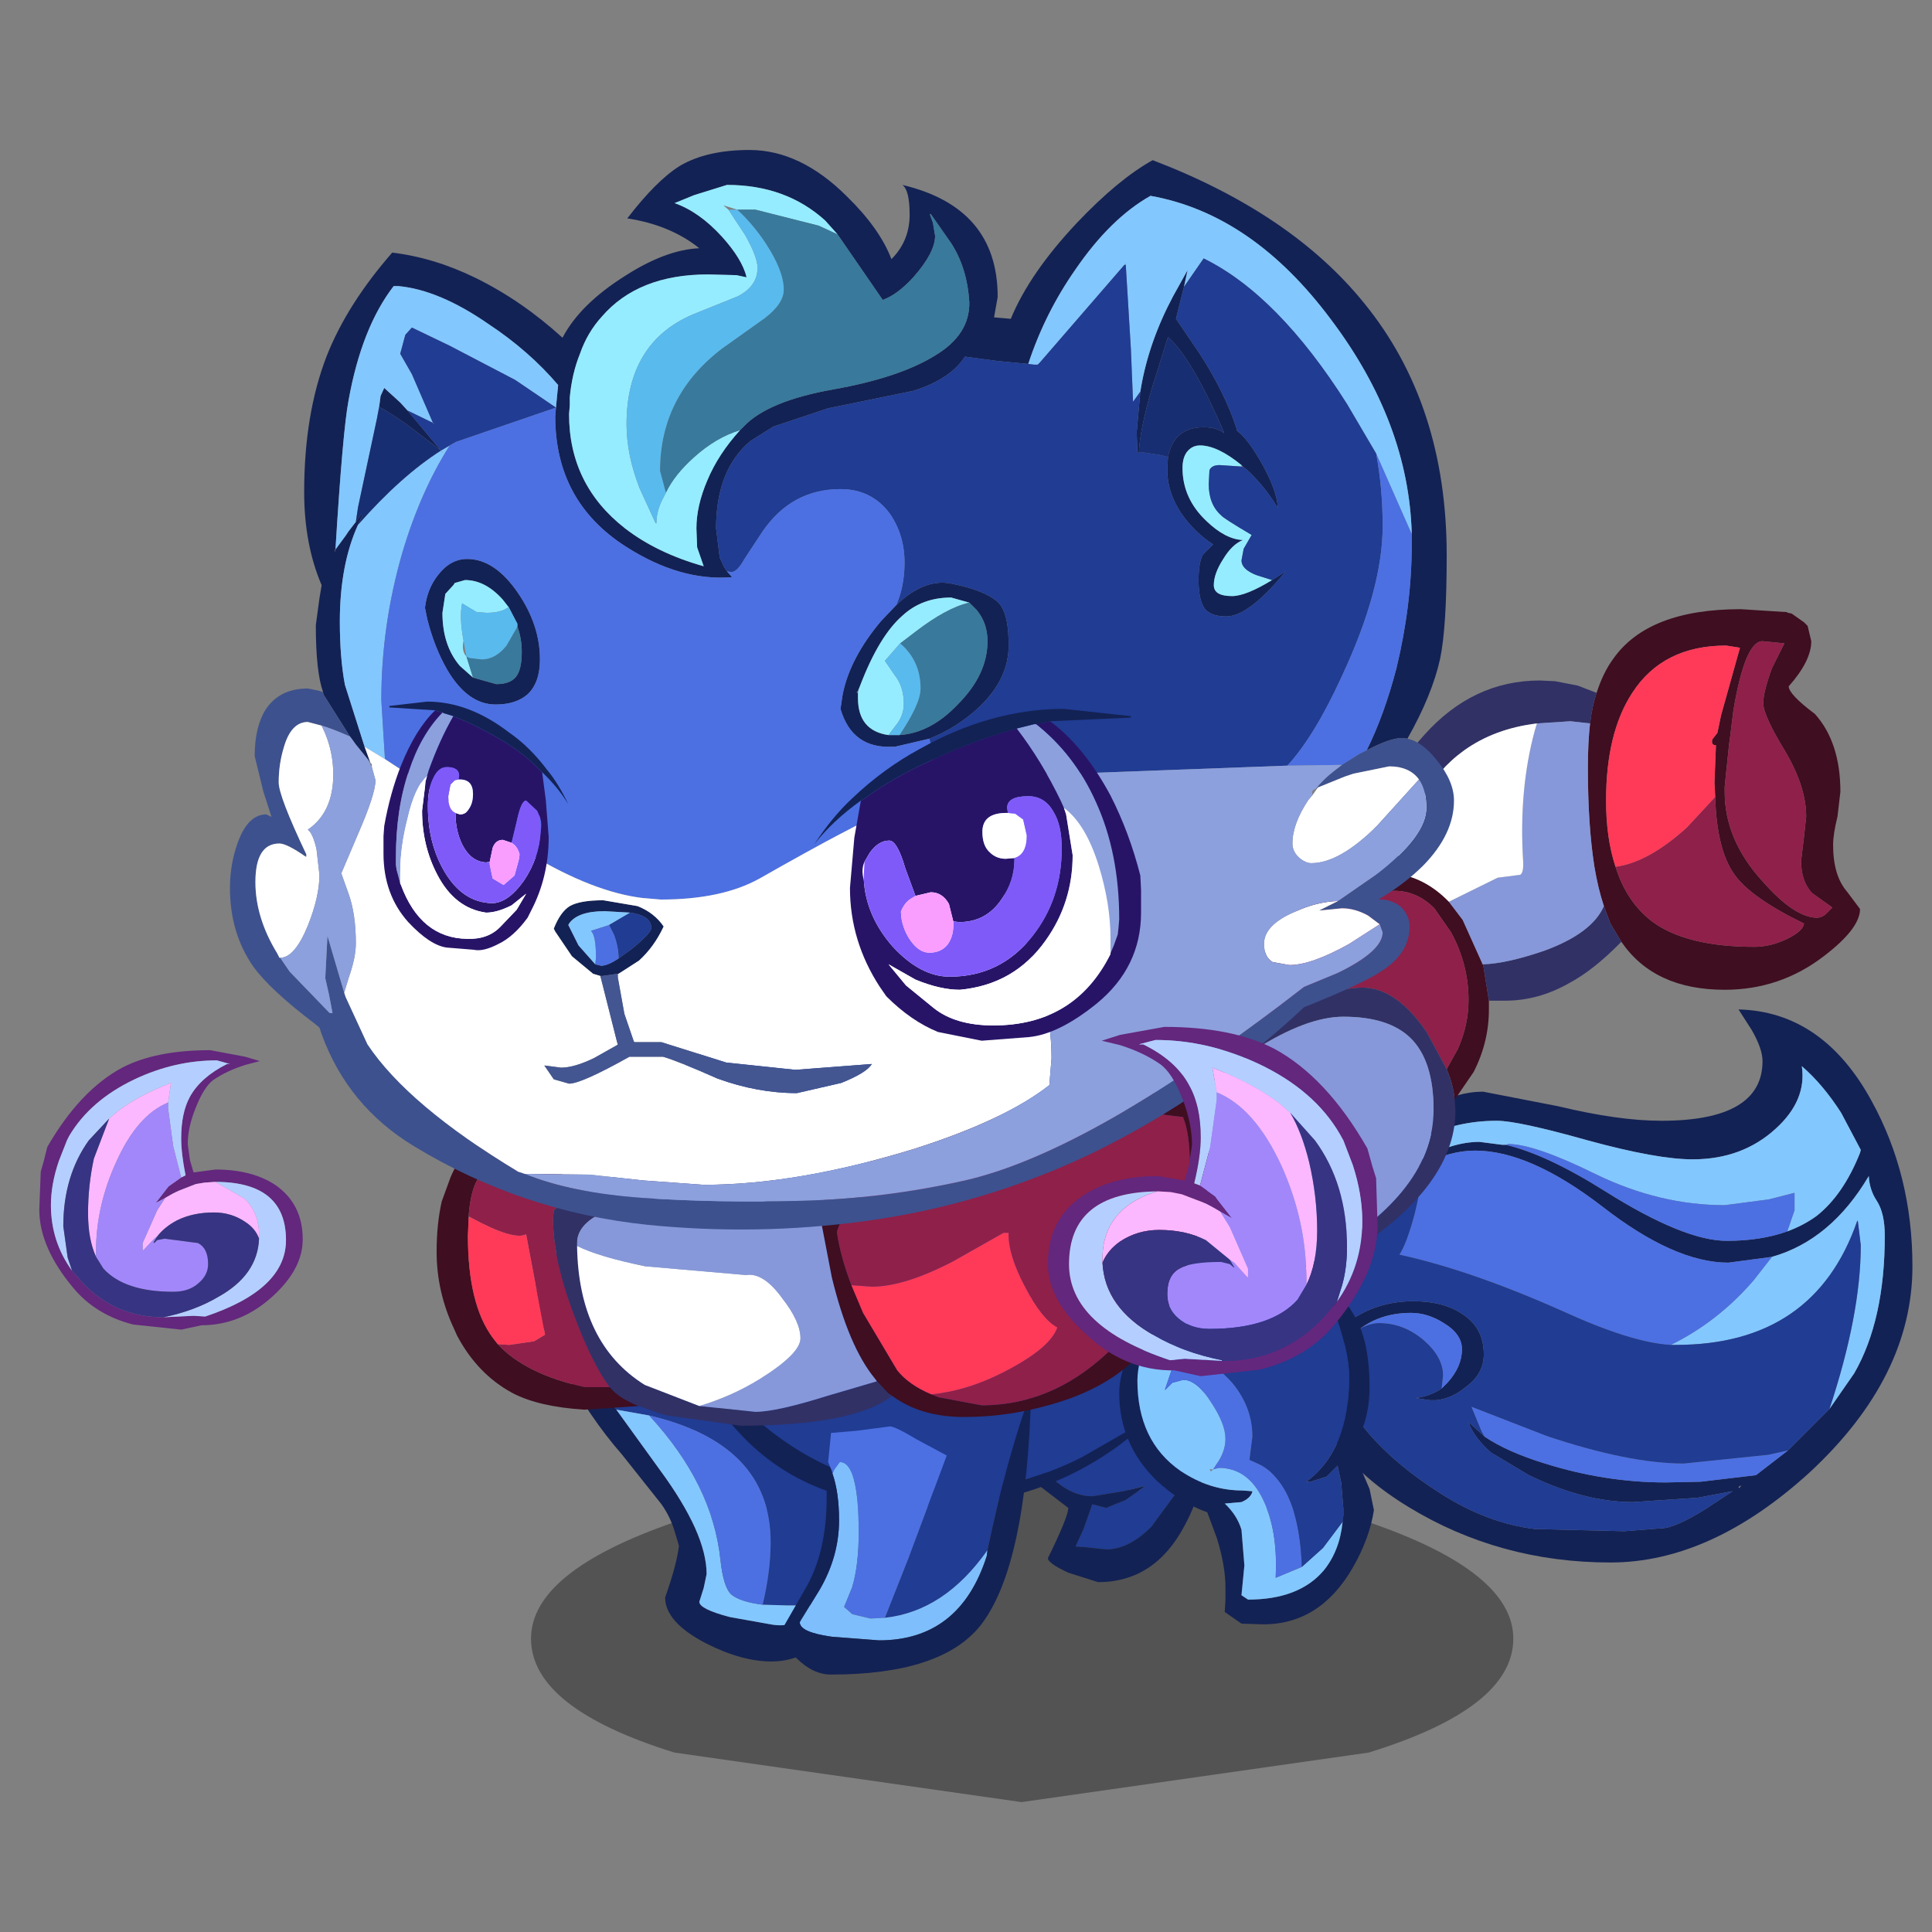 <svg xmlns:ffdec="https://www.free-decompiler.com/flash" xmlns:xlink="http://www.w3.org/1999/xlink" ffdec:objectType="frame" height="90" width="90" xmlns="http://www.w3.org/2000/svg"><rect width="100%" height="100%" fill="#808080" stroke="none"/><use ffdec:characterId="16" height="113.55" transform="matrix(.678 0 0 .678 1.83 6.987)" width="133.5" xlink:href="#a"/><defs><g id="a" transform="translate(-2.7 -10.3)"><use ffdec:characterId="1" height="6.6" transform="matrix(1.807 0 0 3.404 36.486 101.347)" width="37.35" xlink:href="#b"/><use ffdec:characterId="2" height="29.8" transform="translate(35.35 84.35)" width="25.6" xlink:href="#c"/><use ffdec:characterId="3" height="20.65" transform="translate(68.7 88.05)" width="14.25" xlink:href="#d"/><use ffdec:characterId="4" height="38.05" transform="translate(41.65 65.45)" width="43.5" xlink:href="#e"/><use ffdec:characterId="5" height="20.65" transform="translate(53.7 94.4)" width="17.2" xlink:href="#f"/><use ffdec:characterId="6" height="38" transform="translate(89.9 69.35)" width="41.5" xlink:href="#g"/><use ffdec:characterId="7" height="25.05" transform="translate(76.9 86.55)" width="17.5" xlink:href="#h"/><use ffdec:characterId="8" height="56.1" transform="translate(30 41.85)" width="97.8" xlink:href="#i"/><use ffdec:characterId="9" height="74.15" transform="translate(15.8 10.3)" width="84.1" xlink:href="#j"/><use ffdec:characterId="10" height="24" transform="translate(72 70.55)" width="22.65" xlink:href="#k"/><use ffdec:characterId="11" height="19.2" transform="translate(2.7 72.15)" width="18.1" xlink:href="#l"/></g><g id="c" fill-rule="evenodd"><path d="m-11.15-10.6 5.35 8.2 3 4.15Q.4 6.1.4 8.9l-.2.95-.3.95q0 .5 2.1 1.05l2.8.5q1.75.35 3.55-1.2l.1-.1q3.4-3.15 3.4-12.5l-.2-4.6.4 1.15q.75 2.2.75 5.25 0 3.8-1.45 8.05-2.2 6.5-6.5 6.5-2.05 0-4.5-1.25-2.8-1.45-2.8-3.15.8-2.25.95-3.55l-.3-1q-.3-1-.9-1.85L-5.4.7q-4.6-5.25-7.4-14l1.45 2.4-.05.25.25.05" fill="#132254" transform="translate(12.8 14.9)"/><path d="m-11.15-10.6-.2-.3q.15-1.3 1.85-2.5 2.1-1.5 5-1.5 9.95 0 13.3 2.8 1.2 1 2.2 2.8-.15 1.05.65 3.25l.2 4.6q0 9.35-3.4 12.5h-2.5L4.25 11q.55-2.3.55-4.3Q4.8-.05-3.55-2l-2.25-.4-5.35-8.2" fill="#203c93" transform="translate(12.8 14.9)"/><path d="m-5.8-2.4 2.25.4Q.8 2.7 1.35 7.9q.2 1.9.75 2.4.6.5 2.15.7l1.7.05h2.5l-.1.1q-1.8 1.55-3.55 1.2l-2.8-.5Q-.1 11.3-.1 10.8l.3-.95.2-.95q0-2.8-3.2-7.15l-3-4.15" fill="#83c7ff" transform="translate(12.8 14.9)"/><path d="M-3.55-2Q4.8-.05 4.8 6.7q0 2-.55 4.3-1.55-.2-2.15-.7-.55-.5-.75-2.4Q.8 2.7-3.55-2" fill="#4c70e2" transform="translate(12.8 14.9)"/></g><g id="d" fill-rule="evenodd"><path d="m-6.6-3 1.1-2.85Q-3.3-10.3.2-10.3q3.85 0 5.7 4.25l.2.45v1.95L5.8.65 5.25 3.9 3.3 6.55Q1.75 8.1.2 8.1l-1.4-.15-.7-.05.55-1.2.6-1.7.95.25 1.35-.55 1.35-.95h-.05L1.4 4.1l-2.15.35q-2.2 0-4.2-3Q-6.3-.55-6.6-3" fill="#203c93" transform="translate(7.1 10.3)"/><path d="M-6.6-3q.3 2.45 1.65 4.45 2 3 4.2 3L1.4 4.1l1.45-.35h.05l-1.35.95-1.35.55L-.75 5l-.6 1.7-.55 1.2.7.05 1.4.15q1.55 0 3.1-1.55L5.25 3.9 5.8.65l.3-4.3V-5.6Q7.15-2.9 7.15.35q0 3.2-1.55 6.1-2.05 3.9-5.95 3.9L-2.4 9.7q-1.4-.65-1.4-1 1.4-2.85 1.4-3.45l-2.35-1.8L-6.6.8l-.5-1.1.05-.65L-6.6-3" fill="#132254" transform="translate(7.1 10.3)"/></g><g id="e" fill-rule="evenodd"><path d="m15.65 12.95.05.05Q9.3 19.05.1 19.05q-8 0-12.65-5-4.15-4.4-9.2-16.45l.35-.9q3.35 9.65 8.55 15 6.1 6.25 14.2 6.25 5.1 0 9.6-2.3l4.7-2.7" fill="#132254" transform="translate(21.75 19)"/><path d="m15.65 12.95-4.7 2.7q-4.5 2.3-9.6 2.3-8.1 0-14.2-6.25-5.2-5.35-8.55-15l.65-1.65q1.95-4.35 4.65-6.55 3.6-2.95 7.85-5Q-3.1-19 1.15-19q8.85 0 14.7 5.3 5.9 5.25 5.9 13.3 0 7.4-5.75 13.1l-.35.25" fill="#203c93" transform="translate(21.75 19)"/></g><g id="f" fill-rule="evenodd"><path d="m-5.4-4.25-.5-.95-.3-1.35.05-.15q.55-1 1.9-1.85 2.05-1.3 5.3-1.6 3.5-.3 7.25 0h.3L8.55-9.1q-1.65 4.45-3 10.9Q2.6 6-1.5 6.45L.1 2.4l2.65-7.1L.7-5.8q-1.5-.9-1.85-.9l-2.3.3-1.75.15-.2 2" fill="#203c93" transform="translate(8.6 10.3)"/><path d="m-5.1-3.45-.05-.2-.25-.6.2-2 1.75-.15 2.3-.3q.35 0 1.85.9l2.05 1.1L.1 2.4l-1.6 4.05-1 .05-1.25-.3-.55-.5.55-1.35q.45-1.5.45-3.75 0-4.85-1.3-4.85l-.4.55-.1.25" fill="#4c70e2" transform="translate(8.6 10.3)"/><path d="M-1.5 6.45Q2.6 6 5.55 1.8l-.05.4Q3.65 8-1.9 8l-3.25-.25q-2.2-.3-2.2-1L-6 4.55q1.35-2.3 1.35-4.8 0-1.9-.45-3.2l.1-.25.4-.55q1.3 0 1.3 4.85 0 2.25-.45 3.75L-4.3 5.7l.55.5 1.25.3 1-.05" fill="#7ebefc" transform="translate(8.6 10.3)"/><path d="M8.55-9.1Q8.25 2.95 5.05 7q-2.7 3.35-10.25 3.35-1.25 0-2.4-1.15-1-1.05-1-1.9l1.55-2.7Q-5.5 2.05-5.5-1.8v-1l.4-.65q.45 1.3.45 3.2 0 2.5-1.35 4.8l-1.35 2.2q0 .7 2.2 1L-1.9 8q5.55 0 7.4-5.8l.05-.4q1.35-6.45 3-10.9" fill="#132254" transform="translate(8.6 10.3)"/></g><g id="g" fill-rule="evenodd"><path d="M12.15-3.75q1.1-.4 2-1.05 1.85-1.45 3-4.35l.05-.2-1.35-2.55q-1.25-1.95-2.7-3.2.35 2.35-1.8 4.3-2.3 2.1-5.7 2.1-2.45 0-7.2-1.3-4.8-1.35-6.25-1.35-2.8 0-5.15 1.2l-2.9 2.1q-3 2.9-4.7 8.2l.1-.5q.7-4.9 4.4-8.9 3.8-4.1 7.3-4.1l5.15 1q4.15 1 7.1 1 6.95 0 6.95-4.1 0-.85-.75-2.15L8.8-19q5.8.15 9.15 6.3 2.8 5.1 2.8 11.35 0 7.6-7.05 14.15Q6.9 19 0 19q-7.6 0-13.85-3.8-6.4-3.9-6.4-8.85l.1-.75q.25-1.85 2.1-3.1 1.95-1.45 4.5-1.45 2 0 3.25.8 1.6.95 1.6 2.85 0 1.35-1.25 2.25-.95.8-2.05.9h-.4l-1-.15q.95-.1 1.8-.65l.4-.4q1-1.1 1-2.3 0-1.05-1.25-1.8-1.1-.7-2.25-.7-2 0-3.45 1.05l-.15.05q-1.45 1.1-1.45 2.55 0 2 1.95 4.4 1.95 2.35 5.2 4.4 3.15 2 6.4 2.4l6.15.15 2.55-.2q.9 0 3-1.3l1.9-1.25-2.4.45-4.45.3q-3.35 0-7.15-1.85l-2.6-1.55q-1.2-1.05-1.55-2.1l1.1 1Q-7.1 11.4-4.5 12.2q4.15 1.3 8.3 1.3l2.4-.05L10 13l2.2-1.7 2.85-2.85L16.75 6q2.1-3.65 2.1-9.45 0-1.55-.55-2.4-.5-.75-.55-1.7-2.6 4.4-6.65 5.55l-3 .4q-3.7 0-8.65-3.85-5-3.85-8.75-3.85-1.75 0-3.65 1l-1.4.8-2.95 2.7q1.45-2 3.45-3.35l.9-.55q2.1-1.2 3.95-1.2l1.55.2h.25q2.8.65 6.85 3.2Q5.05-3.1 8-3.1q2.35 0 4.15-.65M8.8 13.8l.05.1.15-.2-.2.1" fill="#132254" transform="translate(20.75 19)"/><path d="M-12.95-10.15q2.35-1.2 5.15-1.2 1.45 0 6.25 1.35 4.75 1.3 7.2 1.3 3.4 0 5.7-2.1 2.15-1.95 1.8-4.3 1.45 1.25 2.7 3.2l1.35 2.55-.05.2q-1.15 2.9-3 4.35-.9.65-2 1.05l.5-1.45v-1.2l-1.75.45-3.05.4q-4.45 0-8.8-2.1Q-5.2-9.75-7-9.75l-.2.05h-.25L-9-9.9q-1.85 0-3.95 1.2v-1.45m28 18.6Q17.2 1.95 17.2-2.8L17-4.45l-.05-.1v.1Q14 4.05 4.5 4.05h-.35Q7.4 2.45 9.85-.4L11.1-2q4.05-1.15 6.65-5.55.05.95.55 1.7.55.85.55 2.4 0 5.8-2.1 9.45l-1.7 2.45" fill="#83c7ff" transform="translate(20.75 19)"/><path d="m-7.2-9.7.2-.05q1.8 0 6.05 2.1 4.35 2.1 8.8 2.1l3.05-.4 1.75-.45v1.2l-.5 1.45q-1.8.65-4.15.65-2.95 0-8.35-3.4Q-4.4-9.05-7.2-9.7m-4.4 16.75.1-.9q0-1.25-1.3-2.4-1.4-1.2-3.1-1.2-.55 0-1.25.35 1.45-1.05 3.45-1.05 1.15 0 2.25.7 1.25.75 1.25 1.8 0 1.2-1 2.3l-.4.4m2.95 3.3-.2-.35-.7-1.7 5.15 2q5.65 1.9 9.45 1.9l5.8-.6 1.35-.3L10 13l-3.8.45-2.4.05q-4.15 0-8.3-1.3-2.6-.8-4.15-1.85m12.8-6.3q-2.7-.15-7.5-2.35-6.3-2.8-11.15-3.85.5-.75 1.05-2.8.5-2.05.5-3.15v-.2q1.9-1 3.65-1 3.75 0 8.75 3.85Q4.4-1.6 8.1-1.6l3-.4L9.85-.4Q7.4 2.45 4.15 4.05" fill="#4c70e2" transform="translate(20.75 19)"/><path d="M-12.95-10.15v1.45l-.9.55q-2 1.35-3.45 3.35l2.95-2.7 1.4-.8v.2q0 1.1-.5 3.15-.55 2.05-1.05 2.8Q-9.65-1.1-3.35 1.7q4.8 2.2 7.5 2.35h.35q9.5 0 12.45-8.5H17l.2 1.65q0 4.75-2.15 11.25L12.2 11.3l-1.35.3-5.8.6q-3.8 0-9.45-1.9l-5.15-2 .7 1.7.2.35-1.1-1q.35 1.05 1.55 2.1L-5.6 13q3.8 1.85 7.15 1.85l4.45-.3 2.4-.45-1.9 1.25q-2.1 1.3-3 1.3l-2.55.2-6.15-.15q-3.25-.4-6.4-2.4-3.25-2.05-5.2-4.4-1.95-2.4-1.95-4.4 0-1.45 1.45-2.55l.15-.05q.7-.35 1.25-.35 1.7 0 3.1 1.2 1.3 1.15 1.3 2.4l-.1.9q-.85.55-1.8.65l1 .15h.4q1.1-.1 2.05-.9 1.25-.9 1.25-2.25 0-1.9-1.6-2.85-1.25-.8-3.25-.8-2.55 0-4.5 1.45-1.85 1.25-2.1 3.1-.6-1.7-.6-3.75V.35l.3-.7-.1.5q1.7-5.3 4.7-8.2l2.9-2.1" fill="#203c93" transform="translate(20.75 19)"/></g><g id="h" fill-rule="evenodd"><path d="m-6.4-8.15-.15.35q-.95 2.2-.95 3.6 0 4.15 2.95 6.2 2 1.35 4.25 1.35l.65.05.05.05q-.15.45-.75.7l-1.15.1q.85.8 1.15 1.8l.2 2.45-.2 2.05.45.3q3.5 0 5.2-2Q6.4 7.5 6.6 5.5l.05-.45V4.6L6.5 2.8l-.25-1.15-.75.75-1.1.35h-.3Q7.05.6 7.05-4.45q0-1.8-1.1-4.7L4.8-11.6Q6.75-10 7.6-8.3q.85 1.7.85 4.55 0 2.45-1.2 4.2l1.2 2.8.3 1.45q-.3 1.95-1.45 3.95-2.25 3.9-6.15 3.9l-1.5-.05-1.15-.8.05-.85v-.8q0-1.55-.6-3.45l-.65-1.75q-1.85-.65-3.5-2.2-2.55-2.5-2.55-6 0-1.35.85-3.15.8-1.65 1.7-2.15l-.2.5" fill="#132254" transform="translate(8.75 12.5)"/><path d="m.35 3.4-.65-.05q-2.25 0-4.25-1.35Q-7.5-.05-7.5-4.2q0-1.4.95-3.6l.15-.35.35-.6q1.15-1.45 3.3-2.4l-1.2 2.75-.75 2.05v.1l-.9 2.65v.05l.05-.05.45-.45.75-.2q.95 0 1.95 1.6.95 1.45.95 2.45 0 .75-.45 1.5l-.4.6.4-.1q2.15 0 3.2 2.55.85 2.05.7 5l1.8-.75 1.45-1.3L6.6 5.5q-.2 2-1.3 3.35-1.7 2-5.2 2l-.45-.3.2-2.05-.2-2.45q-.3-1-1.15-1.8l1.15-.1q.6-.25.75-.7V3.4H.35M-2.3 1.9h-.25l.1.15.15-.15" fill="#83c7ff" transform="translate(8.75 12.5)"/><path d="M3.8 8.6 2 9.35q.15-2.95-.7-5Q.25 1.8-1.9 1.8l-.4.1.4-.6q.45-.75.45-1.5 0-1-.95-2.45-1-1.6-1.95-1.6l-.75.2-.45.45h-.05l.9-2.65v-.1h.45q2.1.95 3.3 2.35Q.4-2.35.4-.35l-.2 1.6.55.25q.7.3 1.25.95Q3.65 4.3 3.8 8.6" fill="#4c70e2" transform="translate(8.75 12.5)"/><path d="M6.6 5.5 5.25 7.3 3.8 8.6Q3.65 4.3 2 2.45 1.45 1.8.75 1.5L.2 1.25l.2-1.6q0-2-1.35-3.65-1.2-1.4-3.3-2.35h-.45l.75-2.05 1.2-2.75 1.6-.6q2.5-.8 4.55-.75h.25l.75.6.4.3 1.15 2.45q1.1 2.9 1.1 4.7 0 5.05-2.95 7.2h.3l1.1-.35.75-.75.25 1.15.15 1.8v.45l-.05.45" fill="#203c93" transform="translate(8.75 12.5)"/></g><g id="i" fill-rule="evenodd"><path d="m-40.25 12.75-.45-.3-1.05-.85q-1.9-1.4-2.85-1.4-1.85 0-2.1 3.45v.1l-.05 1.25q0 4.7 1.7 7l.35.45q1.9 2.05 5.95 2.95H-37l.1.1q.55.65 1.9 1.2l-3.75.25q-3.15-.2-4.95-1.15-2.4-1.3-3.8-3.95l-.2-.45q-1.2-2.55-1.2-5.3 0-1.9.35-3.45l.6-1.65q.95-2.25 2.35-2.25 1.25 0 3.55 1.05l3.65 2-1.85.95m18.35-.85q1.4-1.6 4.75-2.95 3.2-1.3 9.8-2.9Q-4.4 5.3-1.9 5.1l4.1.15h.05l1 .55.4.45.55 3.2q0 3.3-1.25 6.85l-.55 1.4v.15l-.45.9-1.9 3.55q-1.65 2.45-5.35 3.85-3.8 1.35-7.6 1.3-2.8-.05-4.7-1.45l-.25-.15-.8-.85-.15-.2q-1.8-2.2-2.95-6.95l-.75-3.9-.05-.15-.1-.75.75-1.15M5.65 1.95q.6-4.2 3.1-7.6 2.7-3.7 6.2-4.2l1.2-.1.7.05h.05q2.1.25 3.75 1.95l.95 1.25 1.35 3-.05.05h.1l.4 2.5v.6q0 2.25-1.05 4.3l-1.3 1.9q-.1-1.05-.55-2.1l.75-1.35Q22 .55 22-1.2q0-2.45-1.2-4.65L19.65-7.5q-1.2-1.2-2.75-1.2-3.35 0-6 2.8Q8.6-3.4 7.35.7l-1.7 1.25M30.8-22.3q.45-1.4 1.15-2.35 2.4-3.4 8.75-3.4l3.15.2.1.05.25.05.85.6.25.25.25 1.05q0 1.35-1.55 3.1 0 .55 1.8 1.9 1.75 1.95 1.75 5.35l-.2 1.7q-.3 1.2-.3 1.95 0 2.1.95 3.2l.9 1.2q0 1.35-2.5 3.25-3 2.3-6.8 2.3-4.85 0-7.1-3.3l-.75-1.25-.45-1.2q-.4-1.2-.65-2.7-.45-2.85-.45-6.8 0-1.7.15-3.05.15-1.2.45-2.1m12.9-3.4-1.5-.15q-1.2 0-2 4.75l-.25 2-.05.35-.3 2.9v.35q0 3.3 2.6 6.15 2.2 2.5 3.75 2.5.3 0 .6-.25l.45-.45-1.4-1q-.75-.8-.75-2.2l.2-1.65.15-1.4q0-2.05-1.45-4.5-1.5-2.45-1.5-3.3 0-.75.6-2.4l.85-1.7m-4.75 10.55-.05-1 .1-2.55q-.35 0-.25-.4l.35-.45.25-1.2 1.3-4.65-.95-.15q-4.35 0-6.45 3.25-1.8 2.75-1.8 7.4 0 2.6.65 4.55.75 2.4 2.5 3.75 2.35 1.75 7.05 1.75 1.1 0 2.25-.55 1.1-.55 1.15-1.05-3.7-1.8-4.8-3.4-1.2-1.7-1.3-5.3M-14.9 25.9l.5.2 2.95.55q5.55 0 9.85-4.85 4.45-5 4.45-11.7 0-2.1-.45-3.2v-.05L1.2 6.7l-1.7-.3q-5.3 0-12.5 2.5-7.5 2.6-8.4 5.85.25 1.7 1 3.65l.8 1.9 2.35 3.95q.8 1 2.35 1.65" fill="#3f0e20" transform="translate(48.9 28.05)"/><path d="M-46.7 13.65q.25-3.45 2.1-3.45.95 0 2.85 1.4l1.05.85.45.3-.6.5-.05.6q0 2.75 1.45 6.6Q-38.2 23.8-37 25.4h-1.75q-4.05-.9-5.95-2.95l.8.05 1.7-.25.75-.45-1.3-6.9q-.85.45-3.8-1.15l-.15-.1M43.7-25.7l-.85 1.7q-.6 1.65-.6 2.4 0 .85 1.5 3.3 1.45 2.45 1.45 4.5l-.15 1.4-.2 1.65q0 1.4.75 2.2l1.4 1-.45.45q-.3.25-.6.25-1.55 0-3.75-2.5-2.6-2.85-2.6-6.15v-.35l.3-2.9.05-.35.25-2q.8-4.75 2-4.75l1.5.15M32.1-10.35q2.25-.3 4.9-2.7l1.95-2.1q.1 3.6 1.3 5.3 1.1 1.6 4.8 3.4-.05.5-1.15 1.05-1.15.55-2.25.55-4.7 0-7.05-1.75-1.75-1.35-2.5-3.75M-20.4 18.4q-.75-1.95-1-3.65.9-3.25 8.4-5.85Q-5.8 6.4-.5 6.4l1.7.3 1.2.15v.05q.45 1.1.45 3.2 0 6.7-4.45 11.7-4.3 4.85-9.85 4.85l-2.95-.55-.5-.2q2.45-.25 4.9-1.5 3.25-1.65 3.75-3.1-1.05-.55-2.2-2.75-1.2-2.25-1.15-3.75h-.35l-3.45 1.95q-3.35 1.75-5.6 1.75l-1.4-.1M7.35.7Q8.6-3.4 10.9-5.9q2.65-2.8 6-2.8 1.55 0 2.75 1.2l1.15 1.65Q22-3.65 22-1.2q0 1.75-.75 3.4l-.75 1.35-1.35-2.5q-2.1-3.1-4.45-3.1-1.45 0-3.65.9Q9-.4 7.35.7" fill="#8f2049" transform="translate(48.9 28.05)"/><path d="m-44.7 22.45-.35-.45q-1.7-2.3-1.7-7l.05-1.25h.15q2.95 1.6 3.8 1.15l1.3 6.9-.75.45-1.7.25-.8-.05m76.8-32.8q-.65-1.95-.65-4.55 0-4.65 1.8-7.4 2.1-3.25 6.45-3.25l.95.15-1.3 4.65-.25 1.2-.35.45q-.1.4.25.4l-.1 2.55.05 1-1.95 2.1q-2.65 2.4-4.9 2.7M-20.4 18.4l1.4.1q2.25 0 5.6-1.75l3.45-1.95h.35q-.05 1.5 1.15 3.75 1.15 2.2 2.2 2.75-.5 1.45-3.75 3.1-2.45 1.25-4.9 1.5-1.55-.65-2.35-1.65l-2.35-3.95-.8-1.9" fill="#ff3a58" transform="translate(48.9 28.05)"/><path d="m-40.25 12.75 1.85-.95 1.75-.5 5.2-.7 5.6.45 3.95.85-.75 1.15.1.75-3.9-1.2-4.1-.35q-3.65 0-6.05.8-2.65.9-2.65 2.45v.2q.1 6.7 4.65 9.55l3.75 1.45 3.85.4q1.45 0 4.95-1.1l3.4-1 .8.85.25.15q-2.65 2.05-10.4 2.05l-5.05-.7-.55-.15-1.4-.5q-1.35-.55-1.9-1.2v-.1h-.1q-1.2-1.6-2.45-4.95-1.45-3.85-1.45-6.6l.05-.6.6-.5m42.5-7.5 1.7-1.8 1.7-1.5L7.35.7Q9-.4 11.05-1.15q2.2-.9 3.65-.9 2.35 0 4.45 3.1l1.35 2.5q.45 1.05.55 2.1l.05.75q0 4.6-5.7 8.75-5.55 4-11.05 4L2.8 19l-.85-.25.45-.9v-.15l4.15.15q2.95 0 5.25-1.35 3.7-2.2 5.6-4.5 2.2-2.65 2.2-5.65 0-3.4-1.6-4.95-1.5-1.45-4.6-1.45-2.5 0-6.05 2.25-2.95 1.9-4.1 3.6l-1-.55m12.7-15.1q.6-5.85 4-9.55 3.35-3.75 7.95-3.75l1.05.05 1.55.3 1.3.5q-.3.9-.45 2.1L29-20.35l-2.3.15q-2.9.35-5 1.85-3.55 2.55-4.8 8.45h-.05l-.7-.05-1.2.1M32.5-5.2q-1.9 1.95-3.6 2.85-2.1 1.2-4.4 1.2h-1.1l-.4-2.5q1.65-.05 4.25-.95 3.25-1.2 4.05-3.05l.45 1.2.75 1.25" fill="#313166" transform="translate(48.9 28.05)"/><path d="M-39.25 15.7v-.2q0-1.55 2.65-2.45 2.4-.8 6.05-.8l4.1.35 3.9 1.2.05.15.75 3.9q1.15 4.75 2.95 6.95l.15.2-3.4 1q-3.5 1.1-4.95 1.1l-3.85-.4q2.2-.65 4.15-1.85 2.8-1.75 2.8-2.8 0-1.15-1.25-2.75-1.3-1.8-2.5-1.6l-6.9-.6q-3.2-.65-4.7-1.4m69.6-35.9q-.15 1.35-.15 3.05 0 3.95.45 6.8.25 1.5.65 2.7-.8 1.85-4.05 3.05-2.6.9-4.25.95l-.05-.05-1.35-3-.95-1.25L24-9.6l1.55-.2q.25-.15.2-.95-.3-4.9.8-8.95l.15-.5 2.3-.15 1.35.15M2.4 17.7l.55-1.4Q4.2 12.75 4.2 9.45l-.55-3.2-.4-.45q1.15-1.7 4.1-3.6Q10.9-.05 13.4-.05q3.1 0 4.6 1.45 1.6 1.55 1.6 4.95 0 3-2.2 5.65-1.9 2.3-5.6 4.5-2.3 1.35-5.25 1.35L2.4 17.7" fill="#8698d9" transform="translate(48.9 28.05)"/><path d="M-39.25 15.7q1.5.75 4.7 1.4l6.9.6q1.2-.2 2.5 1.6 1.25 1.6 1.25 2.75 0 1.05-2.8 2.8-1.95 1.2-4.15 1.85l-3.75-1.45q-4.55-2.85-4.65-9.55M26.7-20.2l-.15.5q-1.1 4.05-.8 8.95.05.8-.2.95L24-9.6l-3.35 1.65Q19-9.65 16.9-9.9q1.25-5.9 4.8-8.45 2.1-1.5 5-1.85" fill="#fff" transform="translate(48.9 28.05)"/></g><g id="j" fill-rule="evenodd"><path d="m-.3-31.3-.85-.95q-2.7-2.45-6.75-2.45l-2.25.7-1.35.55q1.7.6 3.25 2.3 1.4 1.55 1.7 2.8l-.7-.15-1.95-.05q-4.8 0-7.3 2.9-1 1.1-1.5 2.55-.55 1.35-.7 3v.55l-.05.6q0 4.85 3.85 7.85 2.2 1.7 5.4 2.6l-.45-1.3-.05-1.3q0-1.55.75-3.3.75-1.8 2.25-3.45l.25-.25q1.65-1.75 6.15-2.55 4.5-.8 6.95-2.3 2.45-1.45 2.4-3.7Q8.6-29 7.5-30.7l-1.4-2h-.05v.05l.2.55.15.9q0 1.15-1.5 2.85-1.1 1.2-2.1 1.55l-3.1-4.5M-35.65.15q-.5-1.4-.5-4.6l.25-1.85.15-.9q-1.2-2.8-1.2-6.4 0-5.35 1.55-9.35 1.4-3.55 4.5-7.1 2.9.35 5.75 1.75 3.15 1.55 5.95 4.1 1.2-2.3 4.3-4.25 2.8-1.8 5.1-1.9-2-1.6-4.95-2.05 2-2.6 3.6-3.6 1.85-1.1 4.8-1.1 3.5 0 6.7 3.2 2.25 2.2 3.05 4.3 1.25-1.25 1.25-3.05 0-1.7-.5-2.05 6.55 1.55 6.55 7.7l-.25 1.4 1.15.1q1.3-3.15 4.55-6.6 2.85-3 5.2-4.3 9.55 3.65 14.55 9.85 5.65 6.95 5.65 17.3 0 4.95-.45 7.1-.55 2.5-2.25 5.5l-.35-.05q-.85 0-2.45.85 1.2-2.4 2.05-5.65 1.05-4.35 1.05-8.55v-.65q-.2-7.65-5.55-14.75-5.4-7.25-12.4-8.5-2.75 1.55-5.15 5.05-2.1 3-3.25 6.5l-2.1-.2-2.25-.3q-1 1.55-3.55 2.35l-5.85 1.2-3.75 1.25-1.6 1q-2.35 2-2.35 6l.25 2 .3.65.2.3.35.4q-3.55.3-7.3-2.1-4.85-3.1-4.85-8.95l.05-.6.15-1.55q-2-2.35-4.8-4.2-3.4-2.35-6.2-2.6h-.3q-2.2 2.85-3.1 7.85-.4 2.1-.9 10.25l.7-.95.2-.3.5-.65.4-.55h.05v.1l-.3.65Q-34.5-8.6-34.5-4.7q0 2.5.35 4.35l1.35 4.25.4 1.1-.15-.2-.85-1.05-.25-.35-.15-.2-1.8-2.85-.05-.15V.15m.85-9.8h-.05v.2l.05-.2M20.5-20.5l.05-.3q.55-3.15 2.2-6.25l1-1.8-.25 1.15-.55 2.2 1.6 2.35q1.75 2.7 2.55 5.15l.05.2q.7.5 1.65 2.15 1.1 1.95 1.15 3.15-.9-1.5-2.15-2.65l-.2-.15-.15-.15Q25.8-16.8 24.6-16.8q-.55 0-.9.45-.3.4-.3 1.1 0 2.1 1.65 3.65 1.3 1.25 2.5 1.3-.75.3-1.35 1.3-.65 1-.65 1.8 0 .75 1.25.75.95 0 2.75-1.1l.95-.6-.65.75q-2.1 2.35-3.45 2.35-1 0-1.45-.5-.45-.6-.45-2 0-1.2.3-1.75l.7-.7q-1.3-.85-2.2-2.15-.95-1.45-.95-2.95l.05-.9q.4-2.05 2.45-2.05.9 0 1.4.4v-.05q-2.2-5.1-3.85-6.55l-1.1 3.5q-.85 2.95-.9 4.45h-.1l-.05-1.4.25-2.8m-52.3 1.05.1-.75.25-.55 1.1 1 .5.55.25.3 2.05 2.45-1.7-1.3q-1.35-1.05-2.55-1.7m8.9 13.75-.05-.05-.35-.45q-1.2-1.35-2.6-1.35l-.7.2-.1.15-.55.6-.2 1.3q0 2.25 1.2 3.65l.9.8 1.6.45q.95 0 1.35-.5.4-.5.4-1.7 0-.95-.3-1.75v-.2l-.6-1.15M-25.75-9q1.9 0 3.5 2.35 1.5 2.2 1.5 4.55 0 1.6-.85 2.4-.8.7-2.2.7-1.9 0-3.3-2.35-.9-1.55-1.4-3.55l-.15-.75q.15-1.3.9-2.25.85-1.1 2-1.1M6 3.35l-2.35.55H3.5Q.7 4.05-.1 1.3l.15-1q.5-2.5 2.65-5.05l1.05-1.1Q5.7-7.7 7.55-7.3q2.25.45 3.15 1.25.8.75.75 3.2-.1 2.45-2.5 4.45Q7.55 2.75 6 3.35m-22.95 15.5.4.1q.45 0 1.2-.5l.9-.65q1.35-1.1 1.35-1.45 0-.75-1.15-1l-.3-.05-1.75-.1q-1.85 0-2.45.85l-.05.1.7 1.4 1.15 1.3m.35.8-.5-.15-1.45-1.2-1.15-1.7-.1-.2q.45-1.15 1.1-1.55.7-.4 2.3-.4l2.35.4q1.15.45 1.8 1.4-.65 1.4-1.7 2.35l-1.4.9h-.05l-1.05.15h-.15M3.95 3.1q2.15-.15 4-2.1Q10-1.05 10-3.35q0-1.25-.75-2.15l-.5-.5-1.25-.35q-2 0-3.35 1.25-1.6 1.4-2.9 4.8l-.1.25L1 .2h.1v.35q0 2.25 2.1 2.55h.75" fill="#132254" transform="translate(42.05 37.1)"/><path d="M-7-17.85q-1.5 1.65-2.25 3.45-.75 1.75-.75 3.3l.05 1.3.45 1.3q-3.2-.9-5.4-2.6-3.85-3-3.85-7.85l.05-.6v-.55q.15-1.65.7-3 .5-1.45 1.5-2.55 2.5-2.9 7.3-2.9l1.95.05.7.15q-.3-1.25-1.7-2.8-1.55-1.7-3.25-2.3l1.35-.55 2.25-.7q4.05 0 6.75 2.45l.85.95-1.3-.6-4.35-1.1H-7.2l-.95-.3.35.3 1.15 1.75q.85 1.5.85 2.25 0 1.25-1.35 1.95l-3.1 1.25q-4.55 1.95-4.55 7.55 0 2.1.9 4.4l1.1 2.4h.05q0-.9.5-1.8l.15-.3q.6-1.25 1.95-2.45 1.5-1.35 3.15-1.85m34.45 2.5-1.5-.1q-.55 0-.7.35l-.05.95q0 1.4.85 2.15.15.2 2.1 1.35l-.55.95-.15.8q0 .6 1 1l1.1.35q-1.8 1.1-2.75 1.1-1.25 0-1.25-.75 0-.8.65-1.8.6-1 1.35-1.3-1.2-.05-2.5-1.3-1.65-1.55-1.65-3.65 0-.7.3-1.1.35-.45.9-.45 1.2 0 2.85 1.35v.1m-52.8 14.5-.9-.8q-1.2-1.4-1.2-3.65l.2-1.3.55-.6.1-.15.7-.2q1.4 0 2.6 1.35l.35.45.05.05q-.5.4-1.5.4l-.7-.05-1-.6q-.2 1 .1 2.55-.15.75.2 1.1l.45 1.45M3.2 3.1Q1.1 2.8 1.1.55V.2l.05-.25.1-.25q1.3-3.4 2.9-4.8Q5.5-6.35 7.5-6.35L8.75-6q-1.55.35-3.7 2L4-3.2l-.05.05-1 1.15.65.95q.65.8.65 2 0 .85-.6 1.55l-.45.6" fill="#95ecff" transform="translate(42.05 37.1)"/><path d="m-.3-31.3 3.1 4.5q1-.35 2.1-1.55 1.5-1.7 1.5-2.85l-.15-.9-.2-.55.05-.05 1.4 2q1.1 1.7 1.25 4.05.05 2.25-2.4 3.7-2.45 1.5-6.95 2.3-4.5.8-6.15 2.55l-.25.25q-1.65.5-3.15 1.85-1.35 1.2-1.95 2.45l-.4-1.5q0-5.15 4.25-8.4l2.95-2.1q1.3-1 1.3-1.95 0-1.3-1.25-3.2-.9-1.35-1.95-2.3h1.25l4.35 1.1 1.3.6M-25.35-.85l-.45-1.45.2.1.85.1q.95 0 1.7-.95l.75-1.3q.3.8.3 1.75 0 1.2-.4 1.7t-1.35.5l-1.6-.45M8.75-6l.5.5q.75.9.75 2.15Q10-1.05 7.95 1q-1.85 1.95-4 2.1Q5.4.95 5.4-.1 5.4-2 4-3.2L5.05-4q2.15-1.65 3.7-2" fill="#39799b" transform="translate(42.05 37.1)"/><path d="m-12.1-13.55-.15.3q-.5.9-.5 1.8h-.05l-1.1-2.4q-.9-2.3-.9-4.4 0-5.6 4.55-7.55l3.1-1.25q1.35-.7 1.35-1.95 0-.75-.85-2.25L-7.8-33h.6q1.05.95 1.95 2.3Q-4-28.8-4-27.5q0 .95-1.3 1.95l-2.95 2.1q-4.25 3.25-4.25 8.4l.4 1.5M-26-3.4q-.3-1.55-.1-2.55l1 .6.7.05q1 0 1.5-.4l.6 1.15v.2l-.75 1.3q-.75.95-1.7.95l-.85-.1-.2-.1-.1-.5-.1-.6M3.95 3.1H3.2l.45-.6q.6-.7.6-1.55 0-1.2-.65-2L2.95-2l1-1.15L4-3.2Q5.4-2 5.4-.1q0 1.05-1.45 3.2" fill="#59baee" transform="translate(42.05 37.1)"/><path d="m-32.8 3.9-1.35-4.25q-.35-1.85-.35-4.35 0-3.9 1.25-6.65 2.95-3.35 5.7-5.1l.6-.35q-2 3.15-3.25 7.35-1.45 5-1.45 10.15l.25 4.05-1.4-.85m-.6-15.45-.5.65-.2.3-.7.95q.5-8.15.9-10.25.9-5 3.1-7.85h.3q2.8.25 6.2 2.6 2.8 1.85 4.8 4.2l-.15 1.55-2.8-1.9-4.5-2.35-2.6-1.25-.45.5-.35 1.3.8 1.4 1.45 3.35-1.75-.85-.5-.55-1.1-1-.25.55-.1.75-.15.8-1.3 6.1-.15 1M12.8-22.4q1.15-3.5 3.25-6.5 2.4-3.5 5.15-5.05 7 1.25 12.4 8.5 5.35 7.1 5.55 14.75l-2.45-5.55-2-3.4q-4.75-7.5-9.85-10L23.5-27.7l.25-1.15-1 1.8q-1.65 3.1-2.2 6.25l-.05.3-.5.7-.15-3.65-.35-5.75v-.1l-.1.1-5.8 6.7-.15.15h-.25l-.4-.05m-40.35 5.95.1.15v-.05l-.1-.1M-16 16.15l-1.25.4q.35.3.35 1.85l-.05.45-1.15-1.3-.7-1.4.05-.1q.6-.85 2.45-.85l1.75.1-.6.35-.85.5" fill="#83c7ff" transform="translate(42.05 37.1)"/><path d="m-7.9-8.15-.2-.3-.3-.65-.25-2q0-4 2.35-6l1.6-1 3.75-1.25 5.85-1.2q2.55-.8 3.55-2.35l2.25.3 2.1.2.4.05h.25l.15-.15 5.8-6.7h.1l.35 5.75.15 3.65.5-.7-.25 2.8.05 1.4h.1l.1-.05 1.35.2.55.15-.05.9q0 1.5.95 2.95.9 1.3 2.2 2.15l-.7.7q-.3.55-.3 1.75 0 1.4.45 2 .45.5 1.45.5 1.35 0 3.45-2.35l.65-.75-.95.6-1.1-.35q-1-.4-1-1l.15-.8.55-.95Q26.2-11.8 26.05-12q-.85-.75-.85-2.15l.05-.95q.15-.35.7-.35l1.5.1.15.05.2.15q1.25 1.15 2.15 2.65-.05-1.2-1.15-3.15-.95-1.65-1.65-2.15l-.05-.2q-.8-2.45-2.55-5.15l-1.6-2.35.55-2.2 1.35-1.95q5.1 2.5 9.85 10l2 3.4q.45 2.35.45 5 0 4.3-2.8 10.3-1.9 4.15-3.75 6.15l-18.85.7q-2.95.35-5.8 1.3l.35-1.9-.15-1.4L6 3.35q1.55-.6 2.95-1.75 2.4-2 2.5-4.45.05-2.45-.75-3.2-.9-.8-3.15-1.25-1.85-.4-3.8 1.45l.2-.55q.35-1.1.35-2.35 0-1.9-1-3.35-1.25-1.7-3.4-1.7-3.35 0-5.35 2.9L-6.7-9q-.5.9-.9.9l-.3-.05M-29.85-19.2l1.75.85-1.45-3.35-.8-1.4.35-1.3.45-.5 2.6 1.25 4.5 2.35 2.8 1.9-6.85 2.35-.45.25-.6.35-2.05-2.45-.25-.3m1.75.85.05.1v-.1h-.05m12.75 36.8v-.05q0-.7-.3-1.55l-.35-.7.85-.5.6-.35.3.05q1.15.25 1.15 1 0 .35-1.35 1.45l-.9.65" fill="#203c93" transform="translate(42.05 37.1)"/><path d="m-19.65-19.4-.05.6q0 5.85 4.85 8.95 3.75 2.4 7.3 2.1l-.35-.4.3.05q.4 0 .9-.9l1.25-1.9q2-2.9 5.35-2.9 2.15 0 3.4 1.7 1 1.45 1 3.35 0 1.25-.35 2.35l-.2.55-1.05 1.1Q.55-2.2.05.3l-.15 1q.8 2.75 3.6 2.6h.15L6 3.35l.15.55.15 1.4-.35 1.9q-1.4.45-2.7 1.05-2.4 1-8.9 4.7-2.6 1.45-6.8 1.45l-1.15-.1h-.05q-3.4-.4-7.75-3l-10-6.55-.25-4.05q0-5.15 1.45-10.15 1.25-4.2 3.25-7.35l.45-.25 6.85-2.35m58.8 8.7v.65q0 4.2-1.05 8.55-.85 3.25-2.05 5.65l-.5.25-1.2.75-3.75.05q1.85-2 3.75-6.15 2.8-6 2.8-10.3 0-2.65-.45-5l2.45 5.55M-25.75-9q-1.15 0-2 1.1-.75.95-.9 2.25l.15.75q.5 2 1.4 3.55Q-25.7 1-23.8 1q1.4 0 2.2-.7.85-.8.85-2.4 0-2.35-1.5-4.55Q-23.85-9-25.75-9m8.8 27.85.05-.45q0-1.55-.35-1.85l1.25-.4.35.7q.3.85.3 1.55v.05q-.75.5-1.2.5l-.4-.1" fill="#4c70e2" transform="translate(42.05 37.1)"/><path d="m-33.25-11.35.3-.65v-.15.05H-33l-.4.55.15-1 1.3-6.1.15-.8q1.2.65 2.55 1.7l1.7 1.3q-2.75 1.75-5.7 5.1M22.4-16l-.55-.15-1.35-.2-.1.05q.05-1.5.9-4.45l1.1-3.5q1.65 1.45 3.85 6.55v.05q-.5-.4-1.4-.4-2.05 0-2.45 2.05" fill="#182e72" transform="translate(42.05 37.1)"/><path d="M38.85 3.35q1 .2 2 1.45 1.2 1.45 1.2 2.8 0 2.3-2.1 4.45-1.3 1.3-3.1 2.35.85-.05 1.55.5.6.6.6 1.35 0 1.75-1.75 2.95-1.25.9-5.5 2.6-6.5 6.1-14.6 10.05Q9.7 35.4 1.55 36.5q-7.4 1-14.9.25-8.65-.9-16.05-5.4-4.55-2.75-6.35-7.7l-.15-.45-.3-.25q-3.1-2.35-4.25-3.95-1.6-2.3-1.6-5.4 0-1.65.55-3.15.7-1.9 1.95-1.9l.3.15h.05l-.55-1.7-.6-2.45q0-2 .75-3.2.95-1.45 2.9-1.45l.75.15.3.1V.2l.05.15 1.8 2.85q-1.25-.55-1.95-.75l-.95-.25q-1.15 0-1.65 1.75-.35 1.15-.35 2.4 0 .95 1.9 4.95l-.05.15q-1.3-.9-1.8-.9-1.65 0-1.65 2.65 0 2.45 1.5 4.9l.15.3h.05l.65.95 2.75 2.85h.2l-.25-1.3-.25-1.1.15-2.9 1.15 3.9.1.3 1.5 3.25q2.8 4.2 10.35 8.75l.45.15q3.2 1.3 8.1 1.65 5.15.35 10.9.2 5.7-.15 11.25-1.4 8.75-2 23.3-13.3l2.3-.95q3.1-1.5 3.1-2.8l-.2-.55-.8-.6q-.9-.5-1.8-.5l-1.55.15 1.3-.65 2.6-1.8q3.45-2.65 3.45-4.6 0-1.25-.5-1.95-.65-.9-2.05-.9l-2.45.5-.6.2-1.85.75-.15.1q.55-.7 1.35-1.3l.45-.35 1.2-.75.5-.25q1.6-.85 2.45-.85l.35.05m-2 11.05h-.3.3" fill="#3d518e" transform="translate(42.05 37.1)"/><path d="m-32.4 5-.4-1.1 1.4.85 10 6.55q4.35 2.6 7.75 3h.05l1.15.1q4.2 0 6.8-1.45 6.5-3.7 8.9-4.7 1.3-.6 2.7-1.05l-.1.4.1.05q2.95 1.8 5.6 7.15 2.85 5.65 2.85 10.5l-.15 1.85q-3.05 2.4-9.35 4.4Q-3.1 34-9.5 34l-4.15-.3-3.7-.4-4.05-.05h-.4l-.45-.15q-7.55-4.55-10.35-8.75l-1.5-3.25-.1-.3.3-1q.5-1.4.5-2.4 0-2-.5-3.4l-.5-1.4 1.15-2.7q1.2-2.75 1.2-3.7l-.25-.9v-.2l-.1-.1m-4.4 6.3q-1.9-4-1.9-4.95 0-1.25.35-2.4.5-1.75 1.65-1.75l.95.25.25.55q.55 1.35.55 2.8 0 2.6-1.75 3.8.35.25.6 1.35l.2 1.75q0 1.5-.8 3.5-.9 2.2-1.9 2.2h-.05l-.15-.3q-1.5-2.45-1.5-4.9 0-2.65 1.65-2.65.5 0 1.8.9h.05v-.15m21.4 8.2h.05l1.4-.9q1.05-.95 1.7-2.35-.65-.95-1.8-1.4l-2.35-.4q-1.6 0-2.3.4-.65.4-1.1 1.55l.1.2 1.15 1.7 1.45 1.2.5.15 1.15 4.55.05.15-.05.05-1.6.9q-1.35.65-2.25.65l-1.15-.15.65.95 1.05.3q.85 0 4.15-1.85h2.3q1.05.3 3.75 1.5 2.75 1 5.45 1l3.05-.7q1.75-.7 2.1-1.3l-5.25.4-4.75-.5-4.45-1.4h-1.85l-.05-.05-.65-1.9-.45-2.5v-.25M32.7 6.7l1.85-.75.6-.2 2.45-.5q1.4 0 2.05.9L36.8 9.3q-2.6 2.6-4.55 2.6-.35 0-.75-.3-.55-.45-.55-1.05 0-1.35 1.1-3l.3-.35.35-.5m1.4 7.8-1.3.65 1.55-.15q.9 0 1.8.5l.8.6-2.1 1.35q-2.6 1.45-4.1 1.45l-1.15-.2q-.6-.35-.6-1.25 0-1.3 2.1-2.2 1.5-.7 3-.75" fill="#fff" transform="translate(42.05 37.1)"/><path d="m-33.8 3.2.15.2.25.35.85 1.05.1.2.15.3.25.9q0 .95-1.2 3.7l-1.15 2.7.5 1.4q.5 1.4.5 3.4 0 1-.5 2.4l-.3 1-1.15-3.9-.15 2.9.25 1.1.25 1.3h-.2l-2.75-2.85-.65-.95q1 0 1.9-2.2.8-2 .8-3.5l-.2-1.75q-.25-1.1-.6-1.35 1.75-1.2 1.75-3.8 0-1.45-.55-2.8l-.25-.55q.7.2 1.95.75m12 30.05h.4l4.05.05 3.7.4 4.15.3q6.4 0 14.4-2.45 6.3-2 9.35-4.4l.15-1.85q0-4.85-2.85-10.5-2.65-5.35-5.6-7.15l-.1-.05.1-.4q2.85-.95 5.8-1.3l18.85-.7 3.75-.05-.45.35q-.8.6-1.35 1.3-.35.1-.2.4l-.3.35q-1.1 1.65-1.1 3 0 .6.55 1.05.4.3.75.3 1.95 0 4.55-2.6l2.85-3.15q.5.7.5 1.95 0 1.95-3.45 4.6l-2.6 1.8q-1.5.05-3 .75-2.1.9-2.1 2.2 0 .9.6 1.25l1.15.2q1.5 0 4.1-1.45l2.1-1.35.2.55q0 1.3-3.1 2.8l-2.3.95Q17.2 31.7 8.45 33.7 2.9 34.95-2.8 35.1q-5.75.15-10.9-.2-4.9-.35-8.1-1.65" fill="#8ca0dd" transform="translate(42.05 37.1)"/><path d="M-15.4 19.5v.25l.45 2.5.65 1.9.05.05h1.85l4.45 1.4 4.75.5 5.25-.4q-.35.6-2.1 1.3l-3.05.7q-2.7 0-5.45-1-2.7-1.2-3.75-1.5h-2.3q-3.3 1.85-4.15 1.85l-1.05-.3-.65-.95 1.15.15q.9 0 2.25-.65l1.6-.9.05-.05-.05-.15-1.15-4.55h.15l1.05-.15" fill="#435692" transform="translate(42.05 37.1)"/><path d="m15.25 8.1-.2-.45q-1.35-2.8-3.05-5l1.2-.3h.15q2.65 2.1 4.1 5.35 1.6 3.5 1.6 8.05l-.05.6-.05.45-.25.7-.25.6v-1.05q0-2.35-.8-4.95-.9-2.9-2.4-4" fill="#8ca0dd" transform="translate(42.05 37.1)"/><path d="M12 2.65q1.7 2.2 3.05 5l.2.45.15.45.45 2.8q0 3.25-1.85 5.85-2.15 3.05-5.9 3.4-1.35 0-3.05-.7L3.2 18.85l1.2 1.45 1.9 1.55q1.5 1.2 4.1 1.2 5.6 0 8.05-4.9v-.05l.25-.6.25-.7.05-.45.05-.6q0-4.55-1.6-8.05-1.45-3.25-4.1-5.35l.7-.15.25-.05q2.35 1.75 4.15 5.1 1.3 2.55 2.05 5.5l.05 1v1.55q0 3.75-3.05 6.25-2.6 2.1-4.65 2.3l-3.25.25-3-.6q-1.85-.75-3.55-2.45l-.45-.65Q.55 17.25.55 13.6l.3-3.45.45-2.55.2-.1q1.95-1.45 4.6-2.65 3-1.4 5.75-2.15l.15-.05m-6.95 11.5-.7-1.9q-.55-1.9-1.1-1.9-.75 0-1.35.85l-.35.6q-.25.55-.05 1.25.15 2.5 2 4.6 1.9 2.05 3.9 2.05 3.5 0 5.7-2.8 2-2.55 2-6 0-1.6-.55-2.5-.6-1.1-1.75-1.1-1.45 0-1.45.8l.05.35h-.1q-1.65 0-1.65 1.3 0 .95.5 1.4.45.45 1.1.45l.6-.05v.1q0 1.5-.9 2.75-1.05 1.55-2.9 1.55l-.4-.05-.3-1.2q-.45-.8-1.25-.8l-1.05.25" fill="#281467" transform="translate(42.05 37.1)"/><path d="M18.45 18.15q-2.45 4.9-8.05 4.9-2.6 0-4.1-1.2L4.4 20.3l-1.2-1.45 1.85 1.05q1.7.7 3.05.7 3.75-.35 5.9-3.4 1.85-2.6 1.85-5.85l-.45-2.8-.15-.45q1.5 1.1 2.4 4 .8 2.6.8 4.95v1.1m-6.6-6.6-.6.05q-.65 0-1.1-.45-.5-.45-.5-1.4 0-1.3 1.65-1.3h.1l.5.05.55.4.25 1.1q0 1.3-.85 1.55" fill="#fff" transform="translate(42.05 37.1)"/><path d="m12 2.65-.15.05Q9.1 3.45 6.1 4.85 3.45 6.05 1.5 7.5l-.2.1q-1.95 1.4-3.2 3Q-.65 8.7.7 7.45q2.15-2.05 4.65-3.4 4.9-2.75 9.9-2.75l4.6.5v.1l-5.55.25-.25.05-.7.15h-.15l-1.2.3" fill="#132254" transform="translate(42.05 37.1)"/><path d="m1.55 11.8.35-.6q.6-.85 1.35-.85.55 0 1.1 1.9l.7 1.9-.4.25q-.4.3-.6.85l.05.5q.15.8.6 1.45.6.85 1.3.85.8 0 1.25-.55.4-.55.4-1.3v-.3l.4.05q1.85 0 2.9-1.55.9-1.25.9-2.75v-.1q.85-.25.85-1.55l-.25-1.1-.55-.4-.5-.05-.05-.35q0-.8 1.45-.8 1.15 0 1.75 1.1.55.9.55 2.5 0 3.45-2 6-2.2 2.8-5.7 2.8-2 0-3.9-2.05-1.85-2.1-2-4.6v-.35l.05-.9" fill="#7f5af9" transform="translate(42.05 37.1)"/><path d="m5.05 14.15 1.05-.25q.8 0 1.25.8l.3 1.2v.3q0 .75-.4 1.3-.45.55-1.25.55-.7 0-1.3-.85-.45-.65-.6-1.45l-.05-.5q.2-.55.6-.85l.4-.25" fill="#f99dff" transform="translate(42.05 37.1)"/><path d="m-26.7 1.8-.65-.2-.1-.05q-1.5 1.55-2.3 4-.9 2.6-.9 6V12l.05.35.15.55.1.4v-.75q0-1.75.5-3.7.5-2.2 1.35-2.95l.1-.35q.75-2.1 1.7-3.75" fill="#8ca0dd" transform="translate(42.05 37.1)"/><path d="M-27.95 1.4q-1.35 1.3-2.35 3.8-.75 1.9-1.15 4.15l-.05.7v1.2q0 2.8 1.7 4.7 1.5 1.6 2.65 1.75l1.85.15q.65.15 1.7-.4 1.05-.5 2-1.8l.25-.5q1.2-2.3 1.2-5.05l-.2-2.55-.25-1.9-.1-.1q-1.1-1.15-2.6-2.05-1.75-1.05-3.3-1.65l-.1-.05q-.95 1.65-1.7 3.75l-.1.35-.1.35-.25 2.05q0 2.4 1.05 4.4 1.2 2.3 3.35 2.6.75 0 1.75-.5l1-.8-.65 1.1-1.1 1.15q-.85.9-2.3.85-3.2-.05-4.55-3.7l-.05-.1-.1-.4-.15-.55-.05-.35v-.45q0-3.4.9-6 .8-2.45 2.3-4l-.4-.1-.1-.05m5.25 9.1.35-1.45q.3-1.45.65-1.45l.75.7.2.45q.15.4.05.95-.1 1.85-1.15 3.4-1.1 1.55-2.2 1.55-2-.05-3.25-2.15-1.15-1.95-1.15-4.5 0-1.2.35-1.9.35-.8.95-.8.85 0 .85.6l-.05.25h.1q.9 0 .9 1 0 .65-.3 1.05-.2.35-.6.35l-.3-.1v.1q0 1.1.45 2.05.6 1.2 1.65 1.25l.25-.05.2-.95q.2-.55.7-.55l.6.2" fill="#281467" transform="translate(42.05 37.1)"/><path d="M-30.3 13.4q1.35 3.65 4.55 3.7 1.45.05 2.3-.85l1.1-1.15.65-1.1-1 .8q-1 .5-1.75.5-2.15-.3-3.35-2.6-1.05-2-1.05-4.4l.25-2.05.1-.35q-.85.75-1.35 2.95-.5 1.95-.5 3.7v.75l.05.1m3.75-4.95.3.1q.4 0 .6-.35.3-.4.3-1.05 0-1-.9-1h-.1l-.25.05-.3.3-.15.8q0 .95.5 1.15" fill="#fff" transform="translate(42.05 37.1)"/><path d="M-20.6 5.65q1.1 1.05 1.8 2.2-.7-1.45-1.45-2.35-1.2-1.6-2.65-2.6Q-25.65.8-28.5.8l-2.6.3v.1l3.15.2.1.05.4.1.1.05.65.2.1.05q1.55.6 3.3 1.65 1.5.9 2.6 2.05l.1.1" fill="#132254" transform="translate(42.05 37.1)"/><path d="m-20.75 8.75-.2-.45-.75-.7q-.35 0-.65 1.45l-.35 1.45.2.15q.25.25.35.65l-.05.35-.3 1.1-.75.65-.75-.45-.2-.95v-.2l-.25.05q-1.05-.05-1.65-1.25-.45-.95-.45-2.05v-.1q-.5-.2-.5-1.15l.15-.8.3-.3.25-.05.05-.25q0-.6-.85-.6-.6 0-.95.8-.35.7-.35 1.9 0 2.55 1.15 4.5 1.25 2.1 3.25 2.15 1.1 0 2.2-1.55 1.05-1.55 1.15-3.4v-.25l-.05-.7" fill="#7f5af9" transform="translate(42.05 37.1)"/><path d="m-22.7 10.5-.6-.2q-.5 0-.7.55l-.2.95v.2l.2.95.75.45.75-.65.3-1.1.05-.35q-.1-.4-.35-.65l-.2-.15" fill="#f99dff" transform="translate(42.05 37.1)"/></g><g id="k" fill-rule="evenodd"><path d="M-6.35-11.45-3.3-12q4.65 0 7.55 1.5 3.6 1.95 6.4 6.85L11-2.4l.25.8.1 3.25q0 3.25-2.95 6.8-1.9 2.3-5.15 3.1L-.8 12l-1.8-.4q-3.45.05-6.15-2.55-2.55-2.3-2.55-4.8 0-3.05 2.4-4.65 2-1.35 5.15-1.35l1.85.3.3-1.1.2-1.35q0-1.45-.65-3.15-.7-1.8-1.55-2.4-1.15-.8-2.75-1.3l-1.25-.3 1.25-.4M8.55 6.9q1.75-2.45 1.75-5.55 0-1.85-.65-3.85L9-4.2l-.25-.45Q7-7.65 3.2-9.45-.3-11.1-3.9-11.1l-1.15.3h.3Q-2.5-9.7-1.6-8q.8 1.4.8 3.6 0 1.3-.45 3.15l.4.15L.2-.35l.1.15 1.05 1.35L.55.7Q-.1.3-.65.05L-2.1-.5l-.75-.15-.85-.05h-.05q-6.1.05-6.1 5 0 4.3 6.95 6.6l1-.1 2.55.15H.9Q4.85 10.9 7.6 8l.95-1.1" fill="#63277d" transform="translate(11.3 12)"/><path d="m-.85-1.1-.4-.15Q-.8-3.1-.8-4.4q0-2.2-.8-3.6-.9-1.7-3.15-2.8h-.3l1.15-.3q3.6 0 7.1 1.65 3.8 1.8 5.55 4.8L9-4.2l.65 1.7q.65 2 .65 3.85 0 3.1-1.75 5.55l.35-1.1q.35-1.2.35-2.7 0-4.3-2.2-7.3l-1.7-1.9-.8-.7Q2.65-8.2 0-9.2l.3 1.7v.5l-.45 3.25-.7 2.65m1.5 12.05-2.55-.15-1 .1q-6.95-2.3-6.95-6.6 0-4.95 6.1-5-1.6.45-2.55 1.4-1.25 1.25-1.25 3.2v.3q.15 3.1 3.55 5 1.95 1.15 4.65 1.7v.05" fill="#b4cfff" transform="translate(11.3 12)"/><path d="M.3-7.5 0-9.2q2.65 1 4.55 2.4l.8.7q.8 1.35 1.3 3.4Q7.2-.35 7.2 2q0 2.25-.75 3.75v-.5q0-3.9-1.7-7.7Q2.9-6.45.3-7.5M-3.75-.7h.05l.85.05.75.15 1.45.55Q-.1.3.55.7l.65 1.05L2.45 4.6v.6H2.4l-.9-1-.3-.2-1.65-1.35q-1.4-.7-3.2-.7-1.5 0-2.7.8-.85.6-1.2 1.45v-.3q0-1.95 1.25-3.2.95-.95 2.55-1.4" fill="#fbb8ff" transform="translate(11.3 12)"/><path d="m-.85-1.1.7-2.65L.3-7v-.5q2.6 1.05 4.45 5.05 1.7 3.8 1.7 7.7v.5l-.6 1q-1.8 2-6.05 2-1.3 0-2.15-.75-.75-.65-.75-1.65 0-1.3.85-1.75.75-.45 2.85-.45l.6.15.3.25v.05-.1L1.2 4l.3.2.9 1h.05v-.6L1.2 1.75.55.7l.8.45L.3-.2.2-.35-.85-1.1" fill="#a287fb" transform="translate(11.3 12)"/><path d="m5.35-6.1 1.7 1.9q2.2 3 2.2 7.3 0 1.5-.35 2.7l-.35 1.1L7.6 8Q4.85 10.9.9 10.95l-.25-.05q-2.7-.55-4.65-1.7-3.4-1.9-3.55-5 .35-.85 1.2-1.45 1.2-.8 2.7-.8 1.8 0 3.2.7L1.2 4l.3.5v.05l-.3-.25-.6-.15q-2.1 0-2.85.45-.85.45-.85 1.75 0 1 .75 1.65.85.75 2.15.75 4.25 0 6.05-2l.6-1Q7.2 4.25 7.2 2q0-2.35-.55-4.7-.5-2.05-1.3-3.4" fill="#373483" transform="translate(11.3 12)"/></g><g id="l" fill-rule="evenodd"><path d="M2.9-7.55q.95-.65 2.25-1.05l.95-.25-1-.3-2.4-.45q-3.75 0-6.05 1.2-2.9 1.55-5.15 5.45l-.25 1-.2.7-.1 2.6q0 2.6 2.35 5.4 1.55 1.85 4.1 2.5l3.3.35 1.4-.3q2.75 0 4.95-2.05 2-1.85 2-3.85 0-2.45-1.9-3.75-1.6-1.05-4.1-1.05l-1.5.2-.25-.85-.15-1.1q0-1.15.55-2.5.55-1.4 1.2-1.9m-9.7 13.1q-1.45-2-1.45-4.5 0-1.45.55-3.05l.55-1.4.15-.3q1.45-2.45 4.5-3.9Q.25-8.9 3.15-8.9l.9.25h-.2q-1.8.9-2.55 2.25Q.7-5.3.7-3.55.7-2.5 1-1l-.3.15-.85.6-.05.05-.85 1.1.65-.35q.5-.3.95-.5L1.7-.4l.6-.1.7-.05h.05q4.85 0 4.85 4 0 3.4-5.55 5.25l-.8-.05-2.05.1h-.15q-3.2-.05-5.4-2.35l-.75-.85" fill="#63277d" transform="translate(9.05 9.6)"/><path d="M.7-.85 1-1Q.7-2.5.7-3.55q0-1.75.6-2.85.75-1.35 2.55-2.25h.2l-.9-.25q-2.9 0-5.65 1.3Q-5.55-6.15-7-3.7l-.15.3L-7.7-2q-.55 1.6-.55 3.05 0 2.5 1.45 4.5l-.3-.9-.3-2.15q0-3.45 1.75-5.9l1.4-1.5.65-.55q1.5-1.1 3.6-1.9L-.2-6v.4L.15-3 .7-.85m-1.2 9.6 2.05-.1.8.05Q7.9 6.85 7.9 3.45q0-4-4.85-4l2 1.15q1 .95 1 2.5v.25q-.1 2.5-2.8 4-1.6.95-3.75 1.4" fill="#b4cfff" transform="translate(9.05 9.6)"/><path d="M-.2-6 0-7.35q-2.1.8-3.6 1.9l-.65.55-1.05 2.75Q-5.7-.3-5.7 1.6q0 1.8.55 3v-.4q0-3.1 1.4-6.15Q-2.3-5.15-.2-6M3.05-.55H3l-.7.05-.6.1L.55.05Q.1.25-.4.55l-.55.85-1 2.25v.5h.05l.75-.8.2-.15q.5-.65 1.35-1.1 1.1-.55 2.55-.55 1.2 0 2.15.65.7.45.95 1.15V3.1q0-1.55-1-2.5l-2-1.15" fill="#fbb8ff" transform="translate(9.05 9.6)"/><path d="M.7-.85.15-3-.2-5.6V-6q-2.1.85-3.55 4.05-1.4 3.05-1.4 6.15v.4l.5.8Q-3.2 7 .15 7q1.1 0 1.75-.6.65-.55.65-1.3 0-1.1-.7-1.45l-2.3-.3-.5.1-.2.2h-.05V3.6l.25-.4-.2.15-.75.8h-.05v-.5l1-2.25.55-.85-.65.35.85-1.1.05-.05.85-.6" fill="#a287fb" transform="translate(9.05 9.6)"/><path d="m-4.25-4.9-1.4 1.5Q-7.4-.95-7.4 2.5l.3 2.15.3.9.75.85q2.2 2.3 5.4 2.35h.15q2.15-.45 3.75-1.4 2.7-1.5 2.8-4-.25-.7-.95-1.15-.95-.65-2.15-.65-1.45 0-2.55.55-.85.45-1.35 1.1l-.25.4.05.05.2-.2.5-.1 2.3.3q.7.35.7 1.45 0 .75-.65 1.3-.65.6-1.75.6-3.35 0-4.8-1.6l-.5-.8q-.55-1.2-.55-3 0-1.9.4-3.75l1.05-2.75" fill="#373483" transform="translate(9.05 9.6)"/></g><path d="m-2.25-3.1 13.2.95q5.5 1 5.5 2.35 0 1.4-5.5 2.3l-13.2 1-13.2-1Q-20.9 1.6-20.9.2q0-1.35 5.45-2.35l13.2-.95" fill-opacity=".349" fill-rule="evenodd" transform="translate(20.9 3.1)" id="b"/></defs></svg>